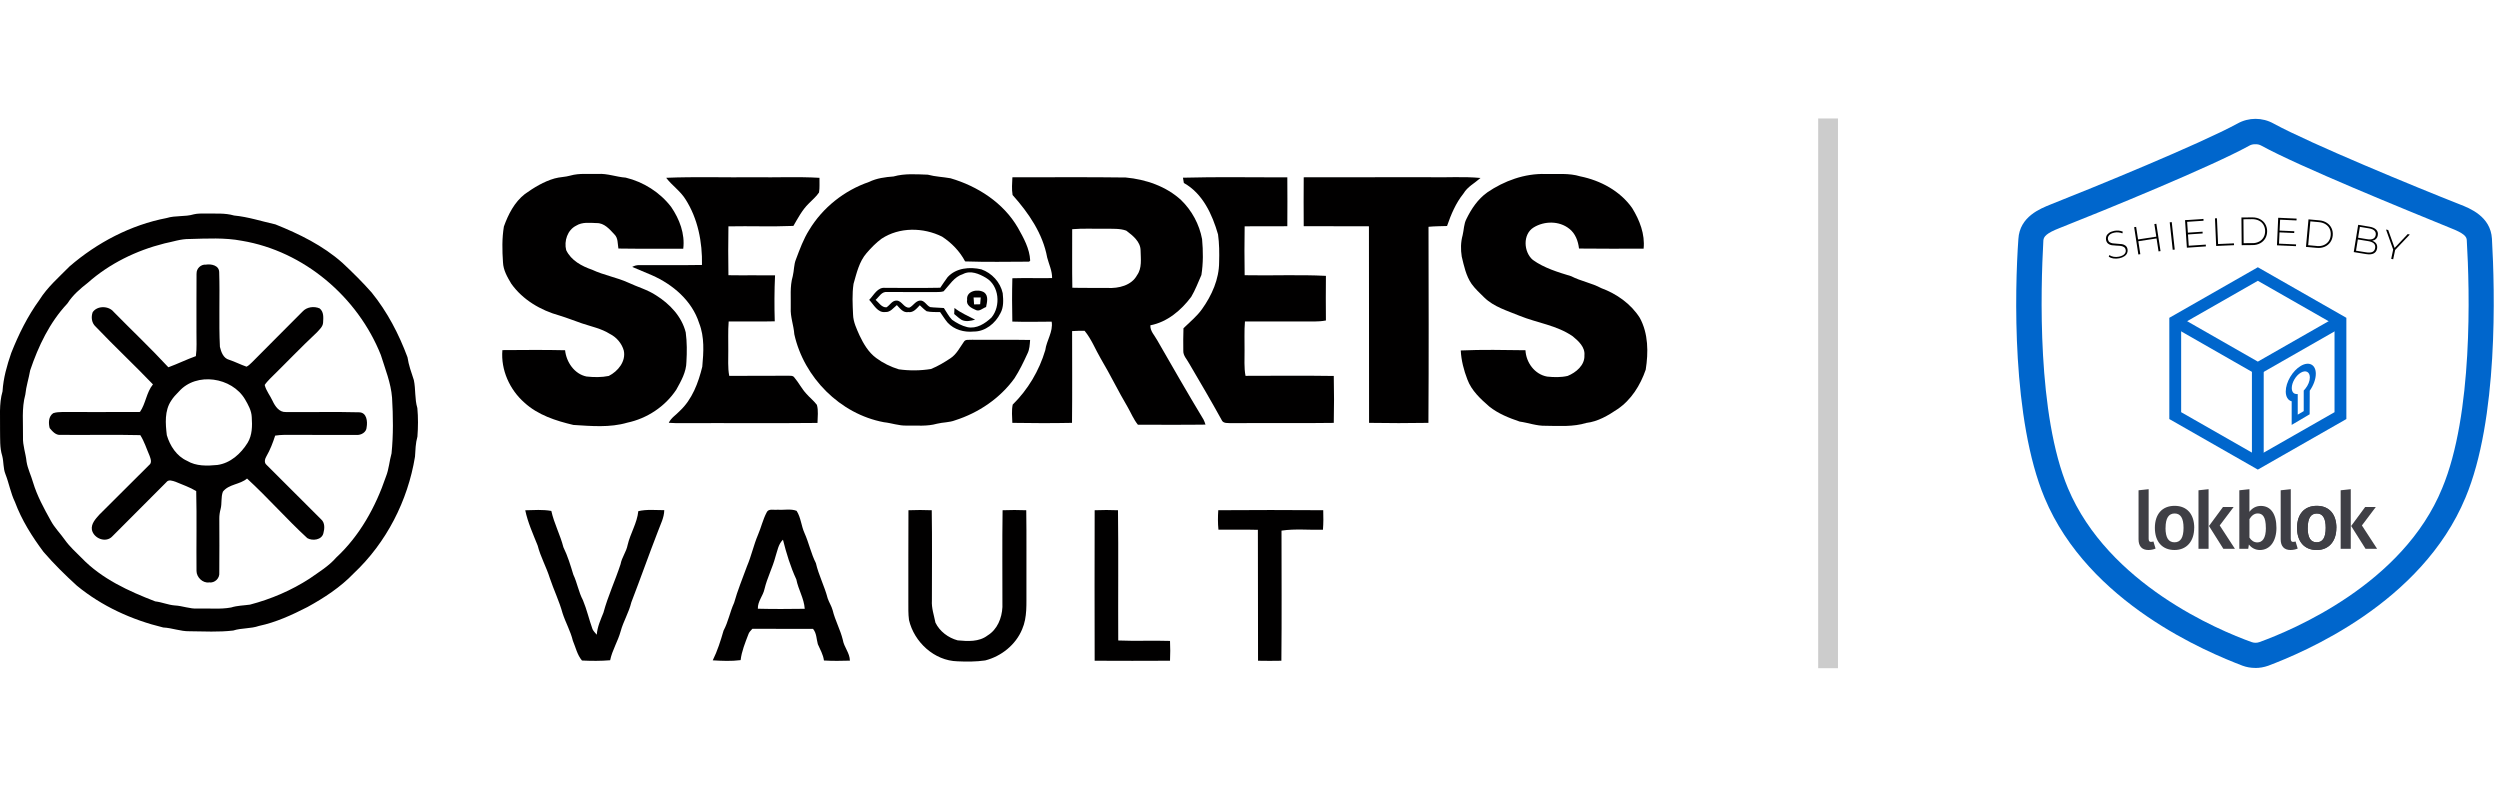 <svg width="232" height="73" viewBox="0 0 332 73" fill="none" xmlns="http://www.w3.org/2000/svg">
<g clip-path="url(#clip0_577_19332)">
<path d="M75.758 7.58C76.945 7.244 78.191 7.406 79.408 7.366C80.664 7.287 81.851 7.771 83.094 7.856C85.462 8.431 87.645 9.809 89.131 11.749C90.236 13.37 90.979 15.304 90.736 17.297C87.865 17.284 84.995 17.32 82.124 17.274C82.012 16.636 82.098 15.876 81.588 15.389C80.95 14.706 80.243 13.861 79.217 13.893C78.316 13.861 77.32 13.729 76.517 14.235C75.36 14.807 74.883 16.277 75.189 17.484C75.843 18.862 77.264 19.618 78.642 20.092C80.181 20.815 81.881 21.095 83.43 21.798C84.659 22.38 86.001 22.739 87.142 23.498C88.944 24.626 90.539 26.3 91.065 28.411C91.239 29.703 91.233 31.019 91.157 32.321C91.141 33.669 90.447 34.869 89.812 36.014C88.329 38.256 85.932 39.841 83.305 40.397C80.986 41.078 78.523 40.847 76.146 40.7C73.828 40.154 71.434 39.384 69.645 37.74C67.685 36.02 66.492 33.386 66.718 30.762C69.494 30.746 72.269 30.713 75.044 30.779C75.202 32.344 76.278 33.939 77.885 34.268C78.865 34.373 79.878 34.392 80.848 34.192C82.062 33.577 83.143 32.268 82.841 30.828C82.571 29.865 81.874 29.049 80.98 28.605C79.855 27.892 78.537 27.638 77.29 27.214C76.294 26.872 75.314 26.481 74.305 26.172C71.805 25.481 69.415 24.084 67.896 21.94C67.373 21.068 66.834 20.138 66.797 19.099C66.689 17.52 66.656 15.916 66.916 14.35C67.495 12.733 68.317 11.115 69.701 10.036C70.914 9.171 72.207 8.376 73.65 7.965C74.337 7.767 75.067 7.784 75.755 7.583L75.758 7.58Z" fill="#010000"/>
<path d="M118.68 7.698C120.153 7.284 121.705 7.415 123.215 7.465C124.201 7.734 125.227 7.761 126.227 7.941C129.837 8.997 133.254 11.197 135.174 14.505C135.931 15.856 136.739 17.29 136.809 18.872L136.67 19.016C133.836 19.026 130.998 19.082 128.167 18.983C127.467 17.642 126.368 16.514 125.109 15.692C122.613 14.449 119.446 14.406 117.076 15.965C116.332 16.511 115.688 17.178 115.086 17.872C114.09 19.013 113.761 20.539 113.35 21.959C113.146 23.314 113.228 24.692 113.287 26.053C113.314 27.033 113.758 27.931 114.146 28.812C114.682 29.937 115.336 31.061 116.359 31.811C117.26 32.485 118.289 32.985 119.364 33.314C120.775 33.511 122.228 33.498 123.632 33.271C124.55 32.903 125.405 32.387 126.227 31.841C127.026 31.315 127.453 30.437 127.989 29.677C128.203 29.276 128.719 29.434 129.088 29.388C131.656 29.414 134.227 29.365 136.799 29.414C136.749 30.022 136.733 30.66 136.447 31.223C135.931 32.347 135.391 33.472 134.717 34.514C132.794 37.171 129.956 39.088 126.845 40.081C126.072 40.384 125.224 40.338 124.428 40.538C123.123 40.91 121.748 40.762 120.41 40.785C119.374 40.821 118.397 40.443 117.381 40.338C111.564 39.252 106.757 34.399 105.484 28.654C105.405 27.477 104.945 26.356 105.011 25.169C105.05 23.761 104.873 22.318 105.277 20.947C105.465 20.203 105.409 19.408 105.711 18.688C106.211 17.359 106.701 16.011 107.461 14.804C109.253 11.835 112.123 9.559 115.402 8.431C116.431 7.928 117.552 7.784 118.684 7.701L118.68 7.698Z" fill="#010000"/>
<path d="M197.49 9.829C199.759 8.28 202.468 7.29 205.24 7.373C206.779 7.412 208.364 7.228 209.86 7.688C212.544 8.231 215.148 9.622 216.749 11.894C217.742 13.505 218.472 15.37 218.272 17.29C215.411 17.29 212.55 17.313 209.693 17.274C209.578 16.284 209.209 15.261 208.387 14.636C207.059 13.581 205.089 13.601 203.672 14.469C202.195 15.367 202.324 17.747 203.57 18.793C205.089 19.872 206.894 20.411 208.66 20.95C209.936 21.611 211.37 21.844 212.639 22.528C214.691 23.285 216.588 24.613 217.769 26.484C218.906 28.572 218.913 31.065 218.551 33.36C217.844 35.415 216.628 37.382 214.796 38.611C213.547 39.456 212.198 40.249 210.673 40.43C208.92 40.969 207.062 40.831 205.25 40.811C204.073 40.841 202.965 40.413 201.811 40.252C200.393 39.772 198.963 39.203 197.782 38.26C196.615 37.243 195.415 36.145 194.866 34.656C194.392 33.429 194.054 32.124 193.988 30.808C196.849 30.683 199.719 30.742 202.583 30.779C202.659 32.406 203.803 33.981 205.457 34.278C206.358 34.373 207.295 34.396 208.187 34.189C209.291 33.742 210.479 32.762 210.41 31.456C210.521 30.368 209.624 29.559 208.864 28.931C206.753 27.461 204.139 27.155 201.801 26.205C200.173 25.531 198.388 25.027 197.099 23.765C196.52 23.189 195.905 22.634 195.425 21.966C194.685 20.891 194.419 19.589 194.119 18.342C193.968 17.402 193.981 16.422 194.238 15.501C194.412 14.781 194.392 14.008 194.744 13.341C195.398 11.999 196.263 10.707 197.496 9.832L197.49 9.829Z" fill="#010000"/>
<path d="M88.469 7.879C92.388 7.714 96.314 7.853 100.241 7.807C103.101 7.853 105.969 7.711 108.826 7.882C108.81 8.53 108.876 9.188 108.767 9.829C108.396 10.388 107.869 10.812 107.406 11.292C106.534 12.14 105.969 13.229 105.364 14.268C102.49 14.39 99.609 14.268 96.735 14.327C96.699 16.488 96.699 18.651 96.735 20.815C98.797 20.851 100.865 20.805 102.927 20.831C102.832 22.867 102.825 24.902 102.888 26.938C100.849 26.994 98.807 26.934 96.768 26.961C96.663 28.24 96.732 29.526 96.716 30.808C96.732 31.933 96.627 33.07 96.844 34.185C99.425 34.162 102.006 34.185 104.591 34.166C104.903 34.188 105.305 34.093 105.505 34.419C106.081 35.093 106.472 35.902 107.08 36.553C107.524 37.066 108.073 37.487 108.481 38.029C108.711 38.805 108.567 39.634 108.563 40.433C102.608 40.495 96.65 40.433 90.695 40.462C90.067 40.469 89.439 40.462 88.814 40.416C89.123 39.749 89.787 39.371 90.27 38.845C91.924 37.309 92.737 35.112 93.263 32.968C93.437 31.045 93.575 29.013 92.845 27.181C91.908 24.212 89.353 22.038 86.575 20.818C85.703 20.447 84.825 20.092 83.957 19.713C84.23 19.559 84.523 19.48 84.835 19.473C87.63 19.45 90.432 19.506 93.223 19.454C93.283 16.422 92.684 13.305 91.027 10.723C90.346 9.628 89.245 8.902 88.472 7.885L88.469 7.879Z" fill="#010000"/>
<path d="M134.441 7.813C139.459 7.816 144.481 7.77 149.498 7.839C152.159 8.086 154.865 9.003 156.858 10.845C158.285 12.229 159.275 14.07 159.636 16.024C159.781 17.605 159.797 19.213 159.547 20.785C159.113 21.758 158.742 22.768 158.196 23.685C156.861 25.474 155.016 27.036 152.77 27.467C152.728 28.233 153.323 28.795 153.665 29.427C155.697 32.955 157.716 36.493 159.827 39.982C159.945 40.193 160.011 40.426 160.09 40.656C157.101 40.699 154.109 40.666 151.116 40.673C150.541 39.966 150.205 39.114 149.755 38.331C148.509 36.233 147.453 34.03 146.204 31.932C145.474 30.693 144.957 29.318 144.037 28.2C143.481 28.19 142.928 28.2 142.376 28.236C142.376 32.297 142.406 36.362 142.363 40.423C139.722 40.475 137.079 40.469 134.438 40.423C134.415 39.617 134.323 38.795 134.487 37.999C136.513 36.007 138.009 33.484 138.815 30.765C138.983 29.473 139.877 28.325 139.663 26.983C137.92 26.993 136.178 27.033 134.438 26.974C134.395 25.057 134.389 23.136 134.441 21.219C136.197 21.166 137.957 21.226 139.719 21.196C139.736 20.246 139.305 19.381 139.068 18.477C138.496 15.297 136.589 12.531 134.471 10.164C134.339 9.388 134.412 8.592 134.445 7.809M142.386 14.702C142.396 17.293 142.36 19.887 142.406 22.479C143.971 22.528 145.536 22.479 147.101 22.508C148.538 22.581 150.265 22.186 150.998 20.815C151.679 19.871 151.491 18.644 151.471 17.553C151.471 16.362 150.432 15.547 149.564 14.896C148.713 14.587 147.779 14.666 146.888 14.639C145.388 14.675 143.882 14.573 142.389 14.705L142.386 14.702Z" fill="#010000"/>
<path d="M157.086 7.866C161.706 7.737 166.333 7.833 170.956 7.816C170.972 9.98 170.972 12.144 170.956 14.307C169.065 14.344 167.178 14.288 165.29 14.327C165.254 16.488 165.254 18.651 165.29 20.815C168.884 20.891 172.492 20.716 176.082 20.901C176.059 22.877 176.066 24.85 176.082 26.826C175.04 27.03 173.975 26.944 172.922 26.954C170.39 26.957 167.858 26.944 165.33 26.954C165.221 28.233 165.29 29.519 165.277 30.802C165.294 31.926 165.188 33.061 165.405 34.179C169.312 34.172 173.218 34.136 177.125 34.195C177.171 36.27 177.171 38.348 177.125 40.426C172.613 40.492 168.102 40.426 163.59 40.462C163.117 40.426 162.423 40.568 162.216 40.005C160.835 37.49 159.375 35.024 157.928 32.551C157.635 31.992 157.102 31.495 157.142 30.821C157.125 29.831 157.132 28.845 157.165 27.858C158.007 27.027 158.947 26.283 159.634 25.31C160.927 23.495 161.897 21.341 161.9 19.082C161.936 17.855 161.923 16.619 161.755 15.399C160.992 12.755 159.73 9.967 157.217 8.569C157.175 8.336 157.135 8.099 157.096 7.869L157.086 7.866Z" fill="#010000"/>
<path d="M173.14 7.813C178.704 7.793 184.271 7.813 189.835 7.803C192.091 7.856 194.36 7.688 196.612 7.902C195.853 8.582 194.893 9.056 194.357 9.957C193.331 11.233 192.696 12.745 192.167 14.281C191.348 14.31 190.526 14.304 189.707 14.386C189.723 23.064 189.75 31.745 189.694 40.423C187.066 40.465 184.436 40.472 181.812 40.423C181.789 31.722 181.822 23.018 181.795 14.32C178.908 14.291 176.021 14.334 173.134 14.304C173.117 12.14 173.117 9.976 173.134 7.813H173.14Z" fill="#010000"/>
<path d="M25.727 12.729C26.256 12.604 26.806 12.624 27.345 12.624C28.591 12.653 29.867 12.532 31.084 12.887C32.955 13.064 34.744 13.659 36.569 14.064C39.752 15.34 42.892 16.879 45.473 19.174C46.818 20.433 48.137 21.729 49.353 23.11C51.432 25.672 52.971 28.628 54.115 31.709C54.27 32.758 54.635 33.748 54.96 34.747C55.217 35.967 55.059 37.25 55.424 38.456C55.542 39.709 55.529 40.989 55.434 42.245C55.187 43.116 55.167 44.02 55.111 44.918C54.158 50.768 51.307 56.342 46.973 60.412C45.21 62.254 43.043 63.668 40.817 64.888C38.769 65.937 36.657 66.91 34.392 67.39C33.287 67.778 32.087 67.643 30.972 68.002C29.045 68.229 27.095 68.117 25.162 68.097C23.971 68.12 22.857 67.653 21.676 67.597C17.516 66.588 13.518 64.773 10.203 62.04C8.651 60.629 7.152 59.15 5.78 57.561C4.255 55.519 2.877 53.333 1.986 50.932C1.414 49.755 1.203 48.456 0.726 47.243C0.407 46.464 0.506 45.599 0.292 44.796C-0.05 43.708 0.032 42.554 0.006 41.432C0.042 39.696 -0.155 37.92 0.338 36.23C0.44 34.481 0.927 32.784 1.496 31.134C2.476 28.661 3.666 26.257 5.231 24.1C6.3 22.387 7.842 21.068 9.243 19.641C12.909 16.481 17.358 14.14 22.13 13.222C23.3 12.857 24.556 13.081 25.727 12.732M21.808 16.602C18.092 17.536 14.53 19.273 11.653 21.828C10.65 22.607 9.674 23.449 8.98 24.527C8.967 24.547 8.937 24.583 8.921 24.603C6.586 27.096 5.09 30.242 4.008 33.448C3.821 34.527 3.472 35.569 3.363 36.661C2.857 38.499 3.087 40.426 3.054 42.307C3.002 43.425 3.419 44.474 3.525 45.572C3.676 46.523 4.123 47.391 4.383 48.312C4.919 50.1 5.82 51.748 6.721 53.372C7.227 54.336 8.013 55.102 8.631 55.986C9.263 56.874 10.082 57.598 10.844 58.367C13.508 61.136 17.089 62.773 20.614 64.131C21.502 64.23 22.327 64.605 23.218 64.671C24.241 64.723 25.218 65.141 26.25 65.085C27.733 65.029 29.236 65.213 30.699 64.94C31.511 64.681 32.366 64.681 33.198 64.562C36.003 63.826 38.703 62.671 41.136 61.09C42.356 60.231 43.661 59.449 44.648 58.311C47.778 55.417 49.893 51.564 51.254 47.559C51.652 46.572 51.705 45.497 51.997 44.477C52.244 42.024 52.211 39.545 52.066 37.085C51.915 35.112 51.152 33.274 50.573 31.403C47.499 23.695 40.36 17.622 32.129 16.244C29.844 15.807 27.486 15.948 25.171 16.007C24.014 15.984 22.919 16.386 21.798 16.602H21.808Z" fill="#010000"/>
<path d="M26.106 20.601C26.073 19.934 26.672 19.355 27.339 19.411C28.053 19.296 29.085 19.503 29.108 20.397C29.214 23.702 29.043 27.02 29.204 30.328C29.365 31.009 29.661 31.844 30.421 32.044C31.213 32.304 31.953 32.692 32.742 32.962C33.028 32.827 33.242 32.584 33.475 32.373C35.695 30.114 37.957 27.891 40.184 25.636C40.739 25.024 41.703 24.902 42.443 25.221C43.025 25.682 42.946 26.458 42.906 27.119C42.873 27.655 42.423 28.026 42.087 28.404C39.97 30.384 37.97 32.488 35.899 34.517C35.879 34.534 35.846 34.57 35.827 34.59C35.59 34.846 35.343 35.096 35.152 35.389C35.337 36.165 35.876 36.793 36.201 37.51C36.53 38.217 37.083 39.035 37.964 38.986C41.216 39.022 44.471 38.933 47.724 39.022C48.71 39.065 48.825 40.236 48.69 40.995C48.674 41.682 47.941 42.08 47.319 42.028C44.129 42.028 40.94 42.031 37.747 42.018C37.342 42.018 36.941 42.061 36.543 42.117C36.234 43.07 35.876 44.007 35.373 44.875C35.182 45.191 35.05 45.688 35.366 45.97C37.8 48.384 40.216 50.817 42.643 53.234C43.169 53.685 43.113 54.477 42.946 55.082C42.732 55.983 41.495 56.128 40.812 55.733C38.049 53.191 35.573 50.354 32.808 47.818C31.858 48.631 30.391 48.542 29.602 49.561C29.319 50.301 29.497 51.12 29.293 51.876C29.184 52.284 29.122 52.705 29.125 53.129C29.125 55.523 29.154 57.92 29.122 60.311C29.197 61.064 28.526 61.715 27.773 61.613C26.919 61.738 26.093 60.919 26.096 60.087C26.06 56.552 26.146 53.017 26.057 49.482C25.199 48.963 24.242 48.644 23.324 48.252C22.93 48.124 22.384 47.894 22.085 48.312C19.707 50.712 17.313 53.093 14.926 55.487C14.071 56.427 12.434 55.776 12.203 54.619C12.079 53.826 12.687 53.185 13.17 52.636C15.386 50.439 17.586 48.219 19.803 46.026C20.217 45.727 20.003 45.181 19.865 44.793C19.464 43.876 19.171 42.902 18.632 42.054C15.097 41.968 11.562 42.054 8.027 42.018C7.399 42.077 6.962 41.551 6.597 41.12C6.426 40.443 6.426 39.581 7.061 39.141C7.439 39.006 7.843 38.996 8.241 38.983C11.69 38.976 15.137 39.002 18.586 38.976C19.362 37.852 19.438 36.385 20.312 35.313C17.82 32.715 15.183 30.246 12.697 27.638C12.167 27.158 12.075 26.385 12.305 25.734C12.907 24.83 14.433 24.863 15.094 25.682C17.507 28.141 20.016 30.509 22.358 33.041C23.594 32.59 24.774 32.005 26.011 31.561C26.162 30.515 26.077 29.46 26.09 28.408C26.1 25.803 26.073 23.196 26.1 20.595M23.759 36.263C23.759 36.263 23.709 36.313 23.696 36.326C23.347 36.681 23.002 37.046 22.739 37.47C21.831 38.809 21.973 40.535 22.154 42.061C22.571 43.471 23.453 44.843 24.837 45.464C26.041 46.194 27.51 46.148 28.859 46.016C30.595 45.783 31.992 44.51 32.887 43.067C33.502 42.051 33.511 40.821 33.433 39.67C33.403 38.802 32.962 38.026 32.538 37.296C30.795 34.356 26.087 33.629 23.762 36.26L23.759 36.263Z" fill="#010000"/>
<path d="M125.856 21.058C126.981 19.838 128.786 19.684 130.322 20.035C131.719 20.522 132.847 21.749 133.16 23.202C133.248 24.09 133.308 25.063 132.851 25.872C132.19 27.201 130.845 28.309 129.302 28.296C128.043 28.421 126.718 28.062 125.843 27.112C125.472 26.674 125.182 26.178 124.847 25.714C124.248 25.698 123.64 25.737 123.058 25.602C122.726 25.369 122.443 25.08 122.15 24.803C121.733 25.234 121.305 25.813 120.628 25.711C119.931 25.836 119.52 25.218 119.102 24.784C118.645 25.149 118.244 25.744 117.586 25.704C116.537 25.839 116.047 24.725 115.429 24.09C116.054 23.465 116.531 22.364 117.58 22.498C120.006 22.482 122.44 22.535 124.867 22.479C125.195 22.008 125.501 21.518 125.853 21.058M127.872 20.67C126.718 21.025 126.09 22.114 125.317 22.949C124.995 23.061 124.65 23.041 124.321 23.054C122.147 23.051 119.977 23.038 117.8 23.047C117.09 22.959 116.745 23.689 116.281 24.09C116.718 24.455 117.08 25.119 117.724 25.08C118.191 24.797 118.487 24.139 119.099 24.185C119.789 24.221 120.059 25.215 120.779 25.113C121.279 24.876 121.568 24.251 122.15 24.185C122.772 24.113 123.022 24.83 123.528 25.05C124.13 25.132 124.742 25.113 125.347 25.172C125.702 25.691 125.981 26.277 126.429 26.73C127.04 27.161 127.721 27.536 128.454 27.71C129.681 27.977 130.822 27.237 131.67 26.434C132.929 24.919 132.706 22.189 130.927 21.157C130.026 20.627 128.885 20.128 127.872 20.67Z" fill="#010000"/>
<path d="M128.434 24.077C128.295 22.886 129.88 22.587 130.693 23.094C131.307 23.547 131.077 24.409 130.952 25.04C130.495 25.192 130.051 25.698 129.552 25.418C128.996 25.178 128.272 24.797 128.434 24.073M129.292 23.771C129.312 24.077 129.335 24.383 129.358 24.692C129.624 24.682 129.894 24.678 130.163 24.675C130.189 24.376 130.216 24.077 130.242 23.774C129.923 23.771 129.607 23.771 129.292 23.774V23.771Z" fill="#010000"/>
<path d="M126.753 25.165C127.585 25.82 128.565 26.227 129.496 26.717C128.924 26.885 128.276 27.023 127.714 26.753C127.352 26.527 127.036 26.241 126.717 25.968C126.727 25.701 126.74 25.435 126.753 25.169V25.165Z" fill="#010000"/>
<path d="M69.754 52.031C70.905 52.008 72.072 51.912 73.216 52.119C73.581 53.78 74.4 55.296 74.821 56.943C75.393 58.104 75.761 59.34 76.136 60.574C76.659 61.672 76.84 62.898 77.415 63.974C77.935 65.22 78.228 66.545 78.685 67.814C78.816 68.097 79.05 68.317 79.25 68.558C79.323 67.519 79.76 66.578 80.138 65.628C80.733 63.428 81.703 61.359 82.41 59.196C82.572 58.288 83.18 57.545 83.348 56.641C83.706 55.105 84.607 53.737 84.768 52.149C85.896 51.886 87.067 52.017 88.214 52.017C88.201 53.017 87.708 53.908 87.376 54.826C86.162 57.959 85.044 61.129 83.838 64.263C83.519 65.601 82.779 66.785 82.42 68.11C82.059 69.426 81.305 70.603 81.026 71.948C79.783 72.053 78.53 72.046 77.287 71.984C76.656 71.247 76.449 70.235 76.074 69.35C75.768 68.078 75.107 66.94 74.709 65.7C74.269 64.102 73.542 62.609 73.016 61.041C72.559 59.571 71.783 58.219 71.404 56.723C70.79 55.181 70.089 53.655 69.751 52.021L69.754 52.031Z" fill="#010000"/>
<path d="M101.81 52.32C102.051 51.755 102.79 52.034 103.274 51.955C104.099 52.027 105.013 51.8 105.789 52.106C106.361 52.994 106.401 54.092 106.832 55.046C107.42 56.355 107.703 57.772 108.351 59.054C108.722 60.666 109.505 62.136 109.916 63.73C110.1 64.27 110.426 64.753 110.577 65.309C110.903 66.657 111.593 67.88 111.922 69.225C112.08 70.212 112.856 70.978 112.866 72.001C111.718 72.037 110.567 72.05 109.42 71.981C109.321 71.198 108.913 70.524 108.607 69.811C108.42 69.126 108.45 68.357 107.973 67.785C105.286 67.768 102.596 67.785 99.91 67.775C99.703 68.008 99.459 68.229 99.371 68.541C98.953 69.643 98.493 70.751 98.355 71.931C97.128 72.093 95.885 72.033 94.652 71.961C95.277 70.702 95.701 69.357 96.089 68.008C96.717 66.841 96.937 65.522 97.49 64.319C97.953 62.662 98.614 61.077 99.2 59.462C99.782 58.101 100.084 56.641 100.666 55.279C101.084 54.306 101.314 53.251 101.814 52.313M102.981 58.196C102.596 59.66 101.88 61.008 101.528 62.478C101.34 63.398 100.604 64.125 100.643 65.105C102.718 65.161 104.796 65.141 106.868 65.115C106.779 63.744 106.01 62.553 105.753 61.215C104.974 59.528 104.428 57.742 103.977 55.937C103.356 56.539 103.244 57.41 102.981 58.19V58.196Z" fill="#010000"/>
<path d="M120.642 52.027C121.671 51.984 122.703 51.987 123.736 52.027C123.798 56.019 123.756 60.014 123.756 64.003C123.69 65.012 124.035 65.976 124.226 66.953C124.791 68.117 125.932 68.972 127.175 69.307C128.517 69.432 130.016 69.531 131.151 68.656C132.45 67.863 133.052 66.344 133.121 64.884C133.13 60.596 133.078 56.312 133.144 52.027C134.189 51.987 135.238 51.984 136.287 52.027C136.34 55.582 136.294 59.139 136.31 62.694C136.287 64.414 136.448 66.213 135.741 67.834C134.896 69.889 132.969 71.434 130.829 71.974C129.609 72.148 128.372 72.148 127.146 72.089C124.078 72.016 121.391 69.531 120.714 66.601C120.609 65.808 120.628 65.006 120.628 64.21C120.642 60.149 120.612 56.085 120.642 52.024V52.027Z" fill="#010000"/>
<path d="M145.375 52.027C146.404 51.984 147.436 51.987 148.469 52.027C148.541 57.791 148.472 63.559 148.502 69.323C150.794 69.422 153.086 69.307 155.378 69.382C155.42 70.257 155.42 71.135 155.378 72.013C152.04 72.033 148.706 72.03 145.371 72.013C145.358 65.351 145.352 58.689 145.371 52.027H145.375Z" fill="#010000"/>
<path d="M161.782 52.024C166.429 51.991 171.075 51.988 175.725 52.024C175.754 52.889 175.754 53.751 175.688 54.612C173.857 54.671 172.006 54.461 170.184 54.734C170.184 60.495 170.227 66.253 170.167 72.014C169.132 72.033 168.099 72.037 167.067 72.014C167.037 66.22 167.08 60.422 167.047 54.629C165.301 54.576 163.555 54.629 161.809 54.609C161.72 53.751 161.73 52.882 161.786 52.024H161.782Z" fill="#010000"/>
<path d="M242.768 0V73" stroke="#CCCCCC" stroke-width="2.631" stroke-miterlimit="10"/>
<path d="M299.477 72.967C298.908 72.967 298.346 72.868 297.807 72.671C293.193 70.905 277.373 64.398 271.53 50.4C267.157 39.966 267.551 22.873 268.041 16.001C268.212 13.028 270.961 11.976 272.29 11.433C278.034 9.168 292.23 3.351 297.139 0.674C298.625 -0.158 300.437 -0.158 301.93 0.674C306.84 3.351 320.963 9.168 326.655 11.407C327.983 11.923 330.759 13.005 330.93 15.974C331.321 22.854 331.788 39.943 327.414 50.353C321.571 64.398 305.876 70.912 301.217 72.678C300.654 72.875 300.066 72.98 299.477 72.974V72.967ZM299.477 3.423C299.201 3.416 298.928 3.482 298.691 3.62C293.657 6.396 279.56 12.167 273.519 14.551C271.754 15.238 271.405 15.682 271.359 16.195C270.994 22.824 270.52 39.305 274.624 49.101C279.978 61.843 294.637 67.962 299.01 69.534C299.349 69.659 299.724 69.659 300.062 69.534C304.383 67.962 319.121 61.849 324.323 49.101C328.427 39.279 327.983 22.824 327.589 16.195C327.589 15.678 327.197 15.238 325.428 14.551C319.434 12.098 305.389 6.396 300.329 3.62C300.066 3.469 299.766 3.403 299.471 3.423H299.477Z" fill="#0066CC"/>
<path d="M299.841 46.63L288.085 39.916V26.473L299.841 19.758L311.597 26.473V39.916L299.841 46.63ZM289.657 39.005L299.841 44.822L310.025 39.005V27.374L299.841 21.557L289.657 27.374V39.005Z" fill="#0066CC"/>
<path d="M299.841 34.099L288.487 27.604L289.26 26.243L299.841 32.29L310.426 26.243L311.206 27.604L299.841 34.099Z" fill="#0066CC"/>
<path d="M300.62 33.194H299.055V45.733H300.62V33.194Z" fill="#0066CC"/>
<path d="M306.728 39.281L304.334 40.695V37.561C303.844 37.436 303.548 36.953 303.548 36.253C303.548 35.023 304.452 33.497 305.55 32.856C306.649 32.215 307.546 32.691 307.54 33.915C307.54 34.608 307.231 35.447 306.734 36.154L306.721 39.275L306.728 39.281ZM305.136 39.334L305.935 38.864V36.134L306.146 35.891C306.524 35.427 306.747 34.865 306.747 34.392C306.747 33.658 306.218 33.372 305.55 33.757C304.889 34.142 304.347 35.059 304.347 35.792C304.347 36.269 304.571 36.572 304.942 36.591L305.139 36.605V39.334H305.136Z" fill="#0066CC"/>
<path d="M310.27 54.369C310.27 56.122 309.294 57.309 307.659 57.309C306.025 57.309 305.048 56.197 305.048 54.369C305.048 52.541 306.025 51.442 307.672 51.442C309.32 51.442 310.277 52.554 310.277 54.369H310.27ZM306.462 54.369C306.462 55.704 306.873 56.286 307.659 56.286C308.445 56.286 308.856 55.691 308.856 54.369C308.856 53.047 308.445 52.459 307.672 52.459C306.9 52.459 306.469 53.054 306.469 54.369H306.462Z" fill="#3F3F45"/>
<path d="M310.839 57.151V49.377L312.181 49.233V57.151H310.839ZM315.69 57.151H314.144L312.234 54.119L314.091 51.6H315.505L313.661 54.047L315.683 57.154L315.69 57.148V57.151Z" fill="#3F3F45"/>
<path d="M285.66 56.226C285.765 56.226 285.883 56.207 285.975 56.174L286.258 57.117C285.982 57.236 285.65 57.308 285.301 57.308C284.469 57.308 283.999 56.818 283.999 55.894V49.377L285.341 49.232V55.802C285.341 56.105 285.433 56.233 285.656 56.233L285.663 56.226H285.66Z" fill="#3F3F45"/>
<path d="M291.388 54.368C291.388 56.121 290.412 57.308 288.777 57.308C287.143 57.308 286.167 56.197 286.167 54.368C286.167 52.54 287.143 51.442 288.791 51.442C290.438 51.442 291.395 52.553 291.395 54.368H291.388ZM287.58 54.368C287.58 55.703 287.992 56.285 288.777 56.285C289.563 56.285 289.974 55.69 289.974 54.368C289.974 53.047 289.563 52.458 288.791 52.458C288.018 52.458 287.587 53.053 287.587 54.368H287.58Z" fill="#3F3F45"/>
<path d="M291.958 57.15V49.377L293.299 49.232V57.15H291.958ZM296.808 57.15H295.262L293.352 54.119L295.21 51.6H296.624L294.779 54.046L296.801 57.154L296.808 57.147V57.15Z" fill="#3F3F45"/>
<path d="M302.311 54.368C302.311 56.101 301.48 57.308 300.118 57.308C299.51 57.308 299.007 57.032 298.652 56.581L298.566 57.15H297.382V49.377L298.724 49.232V52.238C299.082 51.748 299.615 51.452 300.237 51.452C301.558 51.452 302.311 52.524 302.311 54.378V54.372V54.368ZM300.904 54.368C300.904 52.889 300.467 52.451 299.826 52.451C299.342 52.451 298.987 52.78 298.727 53.204V55.657C298.971 56.055 299.336 56.299 299.766 56.299C300.44 56.299 300.911 55.763 300.911 54.368H300.904Z" fill="#3F3F45"/>
<path d="M304.535 56.226C304.64 56.226 304.759 56.207 304.851 56.174L305.134 57.117C304.857 57.236 304.525 57.308 304.177 57.308C303.345 57.308 302.875 56.818 302.875 55.894V49.377L304.216 49.232V55.802C304.216 56.105 304.308 56.233 304.532 56.233L304.538 56.226H304.535Z" fill="#3F3F45"/>
<path d="M310.268 54.368C310.268 56.121 309.292 57.308 307.657 57.308C306.023 57.308 305.046 56.197 305.046 54.368C305.046 52.54 306.023 51.442 307.67 51.442C309.318 51.442 310.275 52.553 310.275 54.368H310.268ZM306.46 54.368C306.46 55.703 306.871 56.285 307.657 56.285C308.443 56.285 308.854 55.69 308.854 54.368C308.854 53.047 308.443 52.458 307.67 52.458C306.898 52.458 306.467 53.053 306.467 54.368H306.46Z" fill="#3F3F45"/>
<path d="M280.67 18.596C280.414 18.556 280.206 18.471 280.042 18.359L280.121 18.142C280.272 18.247 280.466 18.326 280.696 18.366C280.927 18.405 281.16 18.405 281.397 18.352C281.736 18.28 281.985 18.162 282.13 18C282.281 17.836 282.334 17.649 282.288 17.438C282.255 17.274 282.183 17.155 282.071 17.086C281.959 17.008 281.828 16.961 281.686 16.935C281.535 16.909 281.348 16.896 281.098 16.889C280.821 16.876 280.601 16.856 280.423 16.83C280.253 16.804 280.095 16.731 279.96 16.626C279.825 16.521 279.73 16.356 279.684 16.143C279.651 15.965 279.664 15.804 279.723 15.633C279.789 15.469 279.907 15.324 280.075 15.202C280.243 15.081 280.473 14.985 280.762 14.926C280.959 14.886 281.16 14.873 281.364 14.893C281.568 14.913 281.749 14.959 281.907 15.031L281.854 15.261C281.689 15.189 281.515 15.15 281.331 15.13C281.147 15.11 280.973 15.123 280.808 15.156C280.473 15.222 280.239 15.34 280.095 15.508C279.95 15.676 279.897 15.866 279.943 16.077C279.976 16.241 280.049 16.36 280.16 16.429C280.272 16.508 280.404 16.554 280.545 16.58C280.696 16.606 280.89 16.619 281.14 16.633C281.417 16.646 281.637 16.666 281.808 16.692C281.979 16.718 282.13 16.79 282.265 16.889C282.403 16.994 282.495 17.152 282.535 17.359C282.567 17.537 282.554 17.698 282.489 17.862C282.423 18.027 282.304 18.172 282.124 18.293C281.946 18.418 281.719 18.51 281.43 18.569C281.167 18.622 280.907 18.629 280.65 18.589L280.67 18.596Z" fill="black"/>
<path d="M286.362 13.986L286.918 17.613L286.655 17.652L286.392 15.932L283.972 16.304L284.235 18.024L283.972 18.063L283.416 14.436L283.679 14.397L283.936 16.067L286.356 15.695L286.099 14.025L286.362 13.986Z" fill="black"/>
<path d="M292.928 16.748L292.942 16.991L290.416 17.162L290.173 13.502L292.619 13.338L292.632 13.581L290.452 13.726L290.551 15.166L292.501 15.034L292.514 15.271L290.564 15.403L290.663 16.902L292.922 16.751H292.928V16.748Z" fill="black"/>
<path d="M288.145 13.791L288.408 13.765L288.806 17.412L288.537 17.438L288.139 13.791H288.145Z" fill="black"/>
<path d="M294.14 13.266L294.409 13.253L294.561 16.676L296.668 16.584L296.681 16.827L294.307 16.932L294.15 13.272L294.143 13.266H294.14Z" fill="black"/>
<path d="M297.659 13.15L299.112 13.137C299.491 13.137 299.833 13.21 300.125 13.367C300.418 13.525 300.655 13.732 300.819 14.015C300.984 14.291 301.069 14.604 301.076 14.959C301.076 15.311 300.997 15.626 300.839 15.909C300.674 16.192 300.454 16.406 300.158 16.57C299.862 16.728 299.53 16.814 299.149 16.814L297.695 16.827L297.662 13.16L297.656 13.154L297.659 13.15ZM299.119 16.56C299.458 16.56 299.754 16.488 300.017 16.35C300.273 16.212 300.467 16.021 300.605 15.781C300.743 15.538 300.809 15.265 300.809 14.949C300.809 14.633 300.73 14.367 300.592 14.124C300.448 13.88 300.254 13.7 299.99 13.568C299.727 13.436 299.435 13.371 299.093 13.371L297.929 13.384L297.955 16.564L299.119 16.55V16.557V16.56Z" fill="black"/>
<path d="M304.919 16.715L304.906 16.958L302.38 16.846L302.545 13.186L304.991 13.298L304.978 13.541L302.798 13.443L302.732 14.89L304.682 14.975L304.669 15.212L302.719 15.126L302.653 16.626L304.912 16.724L304.919 16.718V16.715Z" fill="black"/>
<path d="M306.565 13.397L308.011 13.529C308.39 13.562 308.718 13.673 309.001 13.858C309.284 14.042 309.491 14.275 309.629 14.571C309.767 14.867 309.82 15.186 309.787 15.535C309.754 15.883 309.642 16.189 309.452 16.452C309.261 16.715 309.014 16.909 308.705 17.041C308.396 17.172 308.051 17.218 307.679 17.185L306.232 17.054L306.568 13.4L306.565 13.397ZM307.676 16.939C308.015 16.972 308.317 16.932 308.587 16.82C308.856 16.709 309.07 16.538 309.235 16.317C309.399 16.087 309.491 15.821 309.517 15.512C309.544 15.203 309.498 14.923 309.386 14.666C309.274 14.41 309.083 14.209 308.843 14.052C308.593 13.894 308.307 13.802 307.972 13.769L306.814 13.664L306.525 16.83L307.683 16.935H307.676V16.939Z" fill="black"/>
<path d="M315.572 16.633C315.684 16.81 315.716 17.024 315.677 17.267C315.624 17.576 315.473 17.79 315.227 17.922C314.977 18.053 314.631 18.08 314.187 18.007L312.576 17.744L313.165 14.124L314.677 14.374C315.069 14.44 315.365 14.571 315.555 14.765C315.746 14.962 315.825 15.202 315.772 15.505C315.739 15.715 315.654 15.876 315.522 16.001C315.391 16.126 315.227 16.205 315.033 16.238C315.282 16.33 315.463 16.462 315.575 16.636V16.63L315.572 16.633ZM315.056 17.724C315.259 17.632 315.378 17.455 315.421 17.202C315.463 16.948 315.401 16.744 315.243 16.593C315.079 16.442 314.825 16.337 314.47 16.284L313.122 16.067L312.879 17.56L314.227 17.777C314.579 17.836 314.855 17.817 315.059 17.724H315.052H315.056ZM313.392 14.393L313.155 15.834L314.391 16.038C314.707 16.09 314.96 16.07 315.151 15.972C315.342 15.873 315.46 15.709 315.496 15.475C315.532 15.242 315.476 15.051 315.325 14.9C315.174 14.749 314.94 14.65 314.625 14.597L313.388 14.393H313.392Z" fill="black"/>
<path d="M318.077 17.461L317.814 18.698L317.551 18.645L317.814 17.409L316.864 14.752L317.153 14.811L318.005 17.192L319.744 15.354L320.021 15.413L318.077 17.461Z" fill="black"/>
</g>
<defs>
<clipPath id="clip0_577_19332">
<rect width="331.17" height="73" fill="white"/>
</clipPath>
</defs>
</svg>
